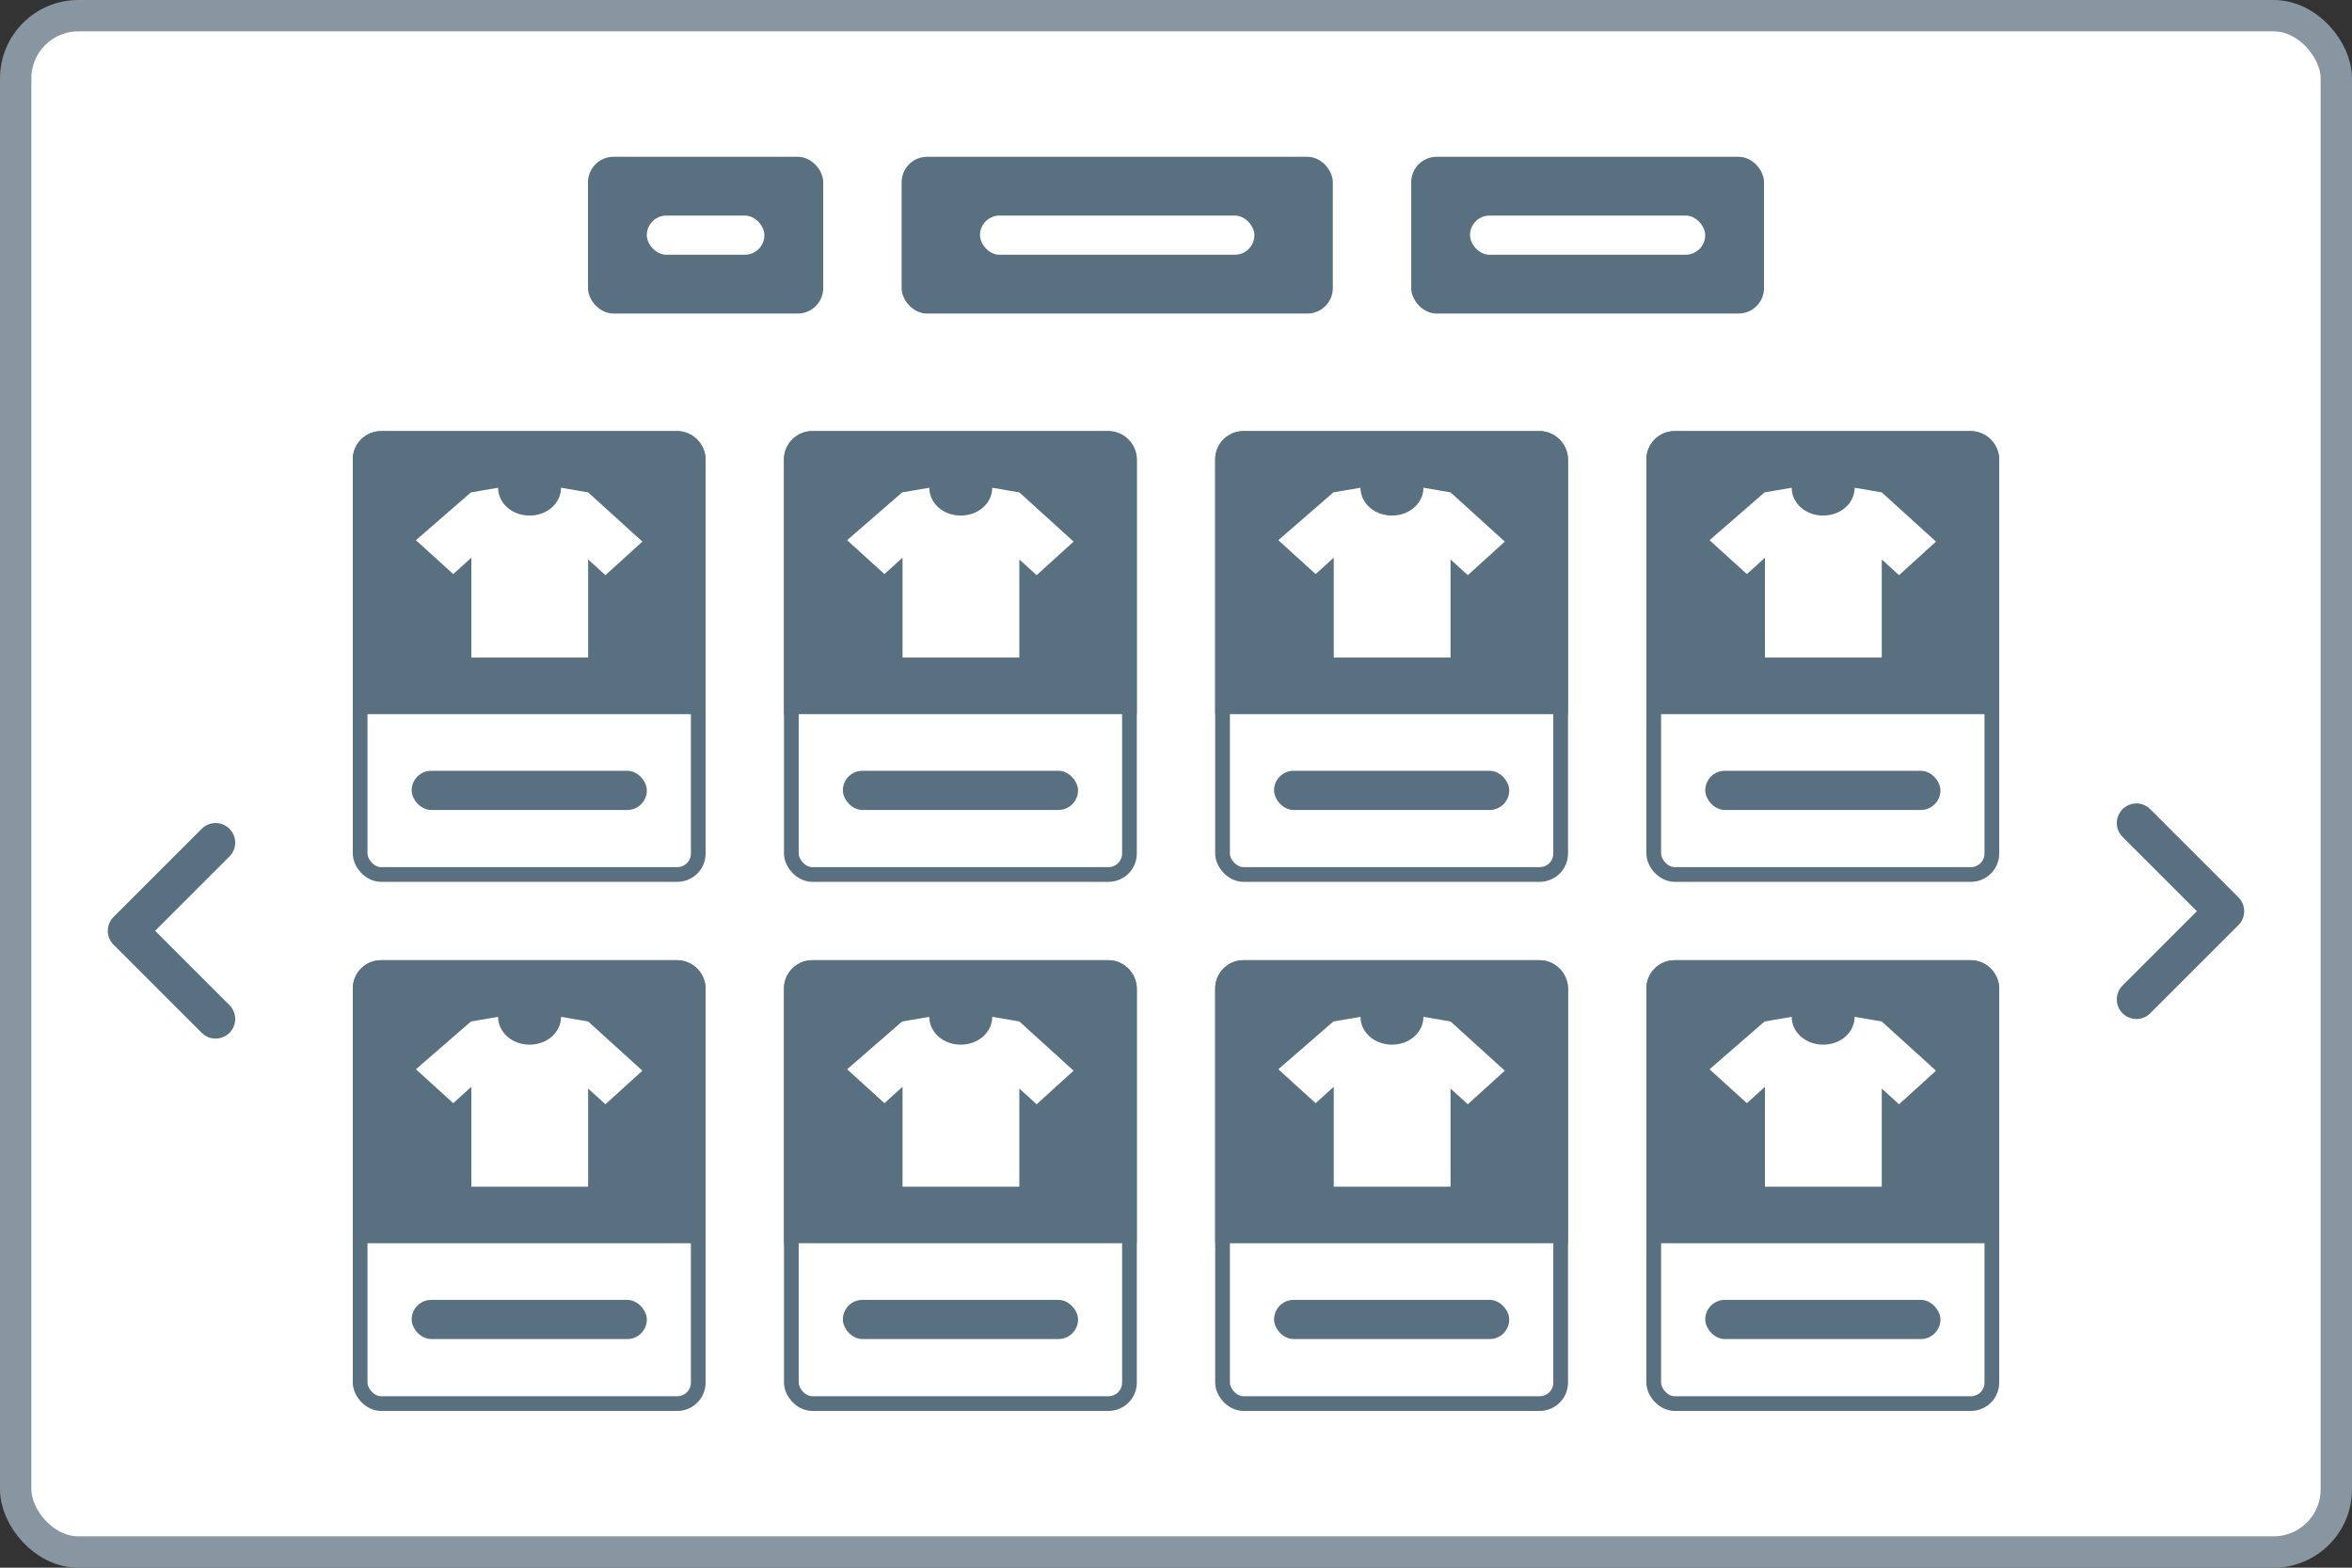 <svg xmlns="http://www.w3.org/2000/svg" xmlns:xlink="http://www.w3.org/1999/xlink" width="90" height="60" fill="none" ><rect width="100%" height="100%" fill="#333333" stroke="none"/><style><![CDATA[.B{fill:#fff}.C{fill:#58707f}.D{stroke:#58707f}.E{stroke-width:.563}.F{stroke-width:.375}]]></style><rect x=".6" y=".6" width="88.8" height="58.8" rx="2.4" class="B"/><rect x=".6" y=".6" width="88.8" height="58.8" rx="2.4" stroke="#8796a1" stroke-width="1.2"/><rect x="13.781" y="16.781" width="12.938" height="16.688" rx=".802" class="B D E"/><path d="M13.5 17.583c0-.598.485-1.083 1.083-1.083h11.333c.598 0 1.083.485 1.083 1.083v9.75H13.5v-9.75z" class="C"/><use xlink:href="#B" class="B"/><rect x="15.752" y="29.5" width="9" height="1.5" rx=".75" class="C"/><rect x="30.281" y="16.781" width="12.938" height="16.688" rx=".802" class="B D E"/><path d="M30 17.583c0-.598.485-1.083 1.083-1.083h11.333c.598 0 1.083.485 1.083 1.083v9.75H30v-9.75z" class="C"/><use xlink:href="#B" x="16.5" class="B"/><rect x="32.252" y="29.5" width="9" height="1.5" rx=".75" class="C"/><rect x="46.781" y="16.781" width="12.938" height="16.688" rx=".802" class="B D E"/><use xlink:href="#C" class="C"/><use xlink:href="#B" x="33" class="B"/><rect x="48.752" y="29.5" width="9" height="1.5" rx=".75" class="C"/><rect x="63.281" y="16.781" width="12.938" height="16.688" rx=".802" class="B D E"/><path d="M63 17.583c0-.598.485-1.083 1.083-1.083h11.333c.598 0 1.083.485 1.083 1.083v9.75H63v-9.75z" class="C"/><use xlink:href="#D" class="B"/><rect x="65.252" y="29.5" width="9" height="1.5" rx=".75" class="C"/><rect x="13.781" y="37.031" width="12.938" height="16.688" rx=".802" class="B D E"/><path d="M13.5 37.833c0-.598.485-1.083 1.083-1.083h11.333c.598 0 1.083.485 1.083 1.083v9.75H13.5v-9.75z" class="C"/><use xlink:href="#B" y="20.25" class="B"/><rect x="15.752" y="49.75" width="9" height="1.5" rx=".75" class="C"/><rect x="30.281" y="37.031" width="12.938" height="16.688" rx=".802" class="B D E"/><path d="M30 37.833c0-.598.485-1.083 1.083-1.083h11.333c.598 0 1.083.485 1.083 1.083v9.75H30v-9.75z" class="C"/><use xlink:href="#B" x="16.5" y="20.25" class="B"/><rect x="32.252" y="49.75" width="9" height="1.5" rx=".75" class="C"/><rect x="46.781" y="37.031" width="12.938" height="16.688" rx=".802" class="B D E"/><use xlink:href="#C" y="20.25" class="C"/><use xlink:href="#B" x="33" y="20.25" class="B"/><rect x="48.752" y="49.75" width="9" height="1.5" rx=".75" class="C"/><rect x="63.281" y="37.031" width="12.938" height="16.688" rx=".802" class="B D E"/><path d="M63 37.833c0-.598.485-1.083 1.083-1.083h11.333c.598 0 1.083.485 1.083 1.083v9.75H63v-9.75z" class="C"/><use xlink:href="#D" y="20.25" class="B"/><rect x="65.252" y="49.75" width="9" height="1.5" rx=".75" class="C"/><g class="D"><path d="M81.75 38.25l3.375-3.375L81.75 31.5m-73.5.75l-3.375 3.375L8.25 39" stroke-width="1.5" stroke-linecap="round" stroke-linejoin="round"/><rect x="22.688" y="6.188" width="8.625" height="5.625" rx=".788" class="C F"/></g><rect x="24.75" y="8.25" width="4.5" height="1.5" rx=".75" class="B"/><rect x="34.688" y="6.188" width="16.125" height="5.625" rx=".788" class="C D F"/><rect x="37.5" y="8.25" width="10.5" height="1.5" rx=".75" class="B"/><rect x="54.188" y="6.188" width="13.125" height="5.625" rx=".788" class="C D F"/><rect x="56.25" y="8.25" width="9" height="1.5" rx=".75" class="B"/><defs ><path id="B" d="M24.582 20.729l-2.076-1.884-1.038-.178c0 .587-.527 1.065-1.204 1.065s-1.204-.478-1.204-1.065l-1.038.178-2.107 1.83 1.429 1.297.692-.628v3.823h4.469v-3.755l.662.601 1.414-1.284z"/><path id="C" d="M46.5 17.583c0-.598.485-1.083 1.083-1.083h11.333c.598 0 1.083.485 1.083 1.083v9.75H46.5v-9.75z"/><path id="D" d="M74.082 20.729l-2.076-1.884-1.038-.178c0 .587-.527 1.065-1.204 1.065s-1.204-.478-1.204-1.065l-1.038.178-2.106 1.83 1.429 1.297.692-.628v3.823h4.469v-3.755l.662.601 1.414-1.284z"/></defs></svg>